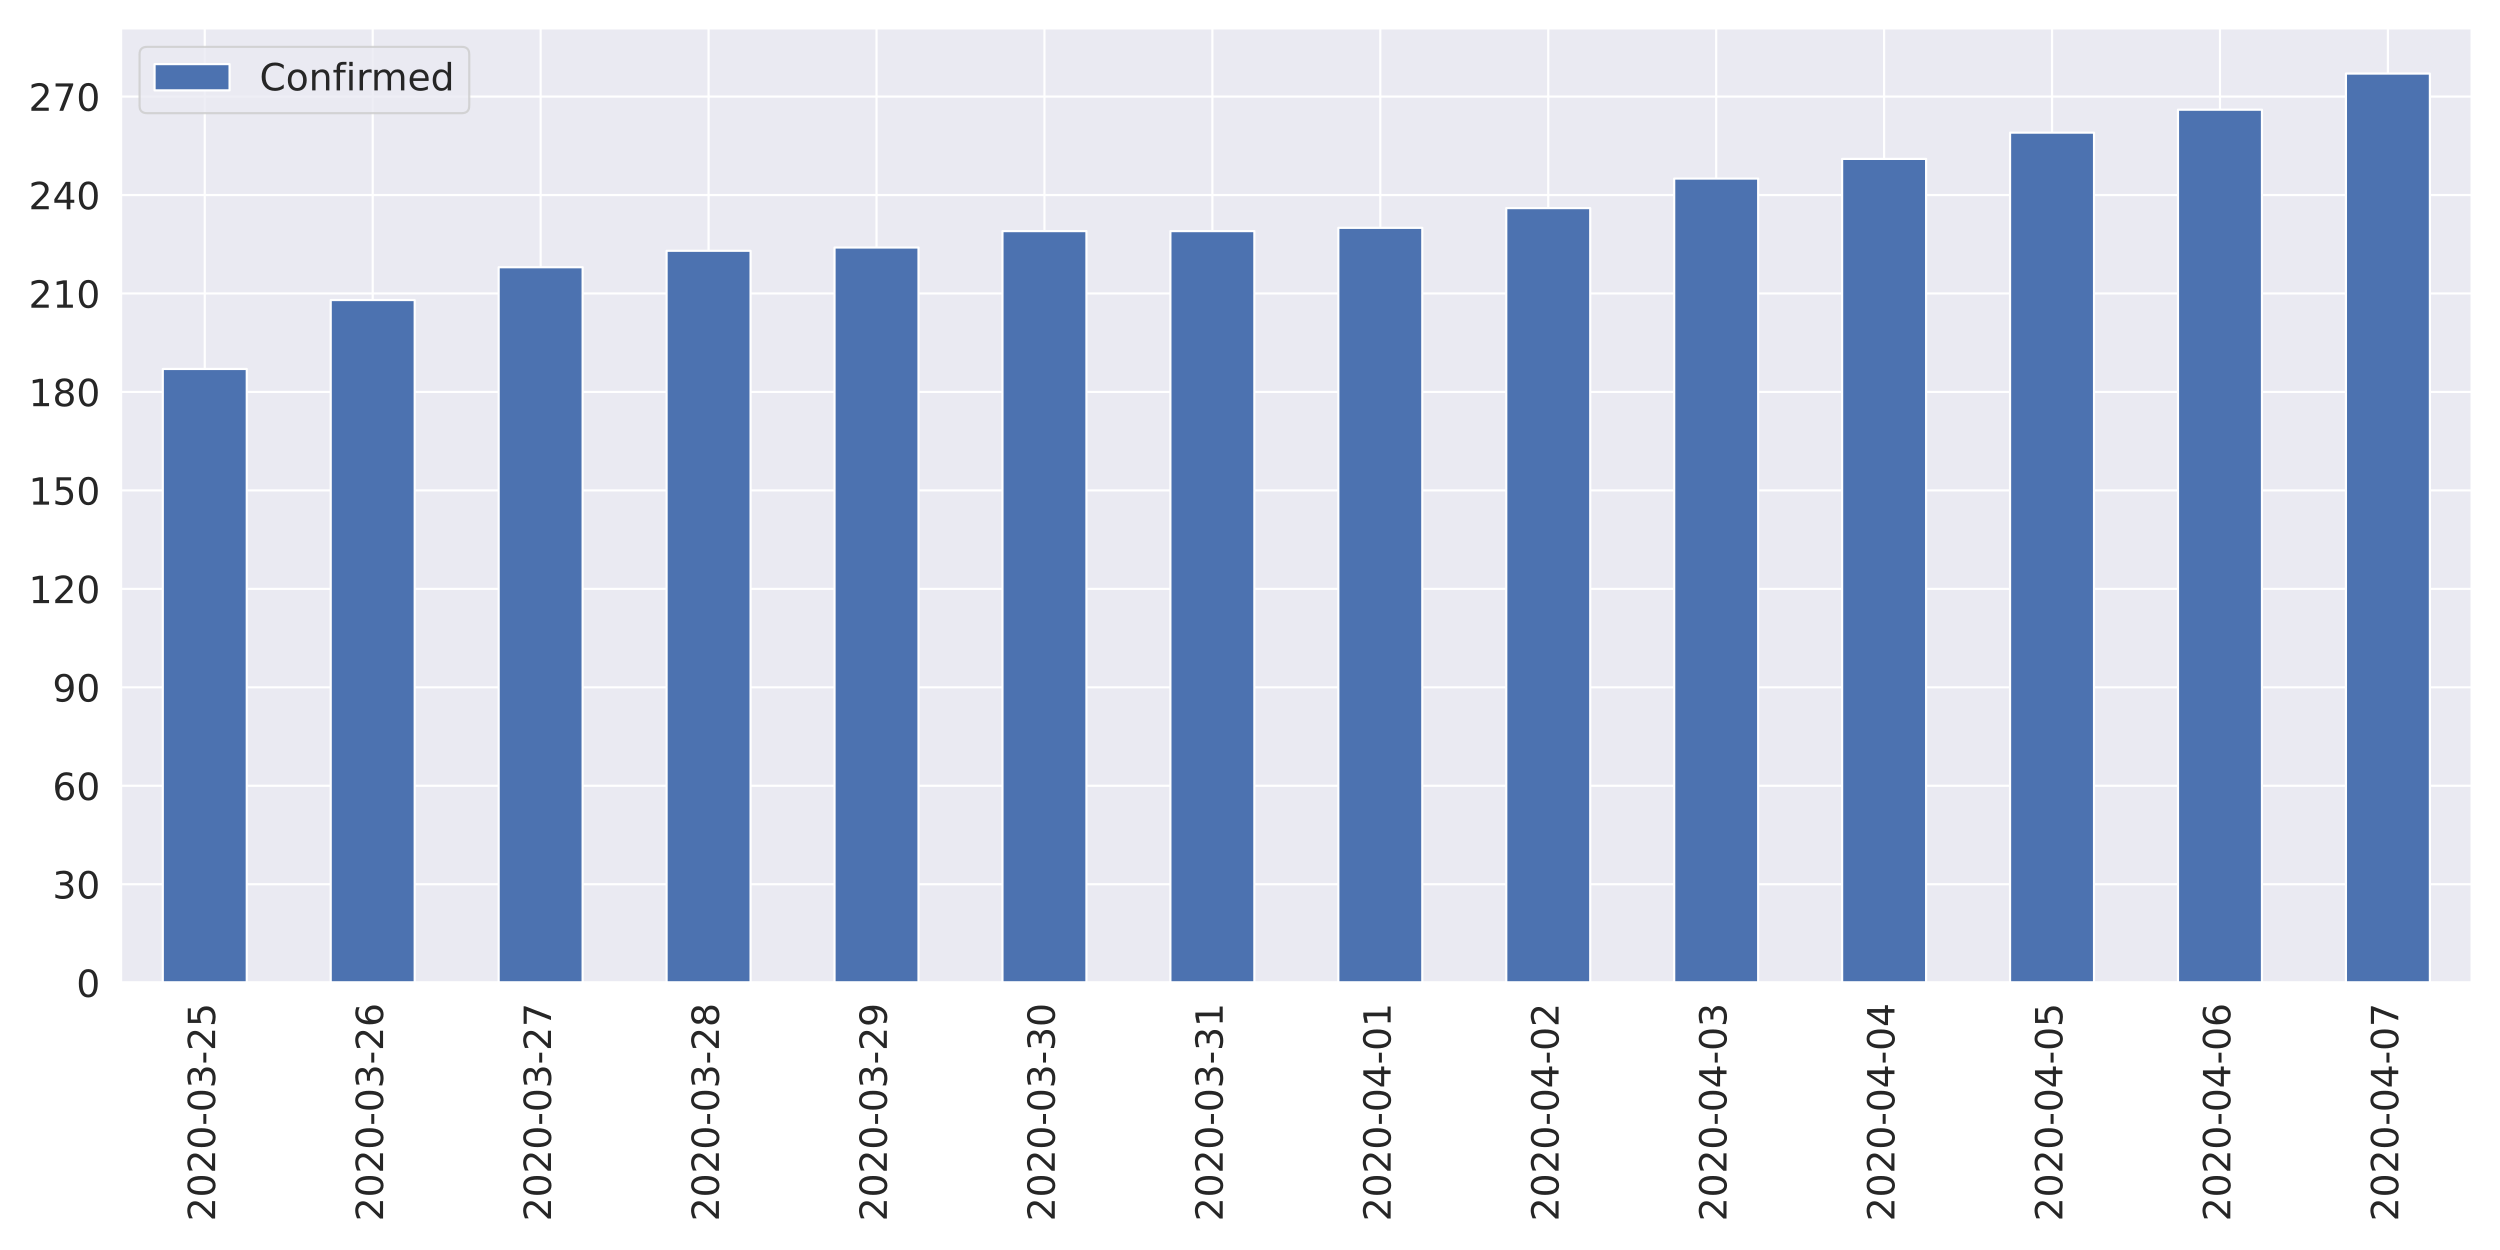 <?xml version="1.0" encoding="utf-8" standalone="no"?>
<!DOCTYPE svg PUBLIC "-//W3C//DTD SVG 1.1//EN"
  "http://www.w3.org/Graphics/SVG/1.1/DTD/svg11.dtd">
<!-- Created with matplotlib (https://matplotlib.org/) -->
<svg height="576pt" version="1.1" viewBox="0 0 1152 576" width="1152pt" xmlns="http://www.w3.org/2000/svg" xmlns:xlink="http://www.w3.org/1999/xlink">
 <defs>
  <style type="text/css">
*{stroke-linecap:butt;stroke-linejoin:round;}
  </style>
 </defs>
 <g id="figure_1">
  <g id="patch_1">
   <path d="M 0 576 
L 1152 576 
L 1152 0 
L 0 0 
z
" style="fill:#ffffff;"/>
  </g>
  <g id="axes_1">
   <g id="patch_2">
    <path d="M 55.67 452.83 
L 1139.04 452.83 
L 1139.04 12.96 
L 55.67 12.96 
z
" style="fill:#eaeaf2;"/>
   </g>
   <g id="matplotlib.axis_1">
    <g id="xtick_1">
     <g id="line2d_1">
      <path clip-path="url(#p32ae984a57)" d="M 94.362 452.83 
L 94.362 12.96 
" style="fill:none;stroke:#ffffff;stroke-linecap:round;"/>
     </g>
     <g id="text_1">
      <!-- 2020-03-25 -->
      <defs>
       <path d="M 19.188 8.297 
L 53.609 8.297 
L 53.609 0 
L 7.328 0 
L 7.328 8.297 
Q 12.938 14.109 22.625 23.891 
Q 32.328 33.688 34.812 36.531 
Q 39.547 41.844 41.422 45.531 
Q 43.312 49.219 43.312 52.781 
Q 43.312 58.594 39.234 62.25 
Q 35.156 65.922 28.609 65.922 
Q 23.969 65.922 18.812 64.312 
Q 13.672 62.703 7.812 59.422 
L 7.812 69.391 
Q 13.766 71.781 18.938 73 
Q 24.125 74.219 28.422 74.219 
Q 39.75 74.219 46.484 68.547 
Q 53.219 62.891 53.219 53.422 
Q 53.219 48.922 51.531 44.891 
Q 49.859 40.875 45.406 35.406 
Q 44.188 33.984 37.641 27.219 
Q 31.109 20.453 19.188 8.297 
z
" id="DejaVuSans-50"/>
       <path d="M 31.781 66.406 
Q 24.172 66.406 20.328 58.906 
Q 16.5 51.422 16.5 36.375 
Q 16.5 21.391 20.328 13.891 
Q 24.172 6.391 31.781 6.391 
Q 39.453 6.391 43.281 13.891 
Q 47.125 21.391 47.125 36.375 
Q 47.125 51.422 43.281 58.906 
Q 39.453 66.406 31.781 66.406 
z
M 31.781 74.219 
Q 44.047 74.219 50.516 64.516 
Q 56.984 54.828 56.984 36.375 
Q 56.984 17.969 50.516 8.266 
Q 44.047 -1.422 31.781 -1.422 
Q 19.531 -1.422 13.062 8.266 
Q 6.594 17.969 6.594 36.375 
Q 6.594 54.828 13.062 64.516 
Q 19.531 74.219 31.781 74.219 
z
" id="DejaVuSans-48"/>
       <path d="M 4.891 31.391 
L 31.203 31.391 
L 31.203 23.391 
L 4.891 23.391 
z
" id="DejaVuSans-45"/>
       <path d="M 40.578 39.312 
Q 47.656 37.797 51.625 33 
Q 55.609 28.219 55.609 21.188 
Q 55.609 10.406 48.188 4.484 
Q 40.766 -1.422 27.094 -1.422 
Q 22.516 -1.422 17.656 -0.516 
Q 12.797 0.391 7.625 2.203 
L 7.625 11.719 
Q 11.719 9.328 16.594 8.109 
Q 21.484 6.891 26.812 6.891 
Q 36.078 6.891 40.938 10.547 
Q 45.797 14.203 45.797 21.188 
Q 45.797 27.641 41.281 31.266 
Q 36.766 34.906 28.719 34.906 
L 20.219 34.906 
L 20.219 43.016 
L 29.109 43.016 
Q 36.375 43.016 40.234 45.922 
Q 44.094 48.828 44.094 54.297 
Q 44.094 59.906 40.109 62.906 
Q 36.141 65.922 28.719 65.922 
Q 24.656 65.922 20.016 65.031 
Q 15.375 64.156 9.812 62.312 
L 9.812 71.094 
Q 15.438 72.656 20.344 73.438 
Q 25.25 74.219 29.594 74.219 
Q 40.828 74.219 47.359 69.109 
Q 53.906 64.016 53.906 55.328 
Q 53.906 49.266 50.438 45.094 
Q 46.969 40.922 40.578 39.312 
z
" id="DejaVuSans-51"/>
       <path d="M 10.797 72.906 
L 49.516 72.906 
L 49.516 64.594 
L 19.828 64.594 
L 19.828 46.734 
Q 21.969 47.469 24.109 47.828 
Q 26.266 48.188 28.422 48.188 
Q 40.625 48.188 47.75 41.5 
Q 54.891 34.812 54.891 23.391 
Q 54.891 11.625 47.562 5.094 
Q 40.234 -1.422 26.906 -1.422 
Q 22.312 -1.422 17.547 -0.641 
Q 12.797 0.141 7.719 1.703 
L 7.719 11.625 
Q 12.109 9.234 16.797 8.062 
Q 21.484 6.891 26.703 6.891 
Q 35.156 6.891 40.078 11.328 
Q 45.016 15.766 45.016 23.391 
Q 45.016 31 40.078 35.438 
Q 35.156 39.891 26.703 39.891 
Q 22.75 39.891 18.812 39.016 
Q 14.891 38.141 10.797 36.281 
z
" id="DejaVuSans-53"/>
      </defs>
      <g style="fill:#262626;" transform="translate(99.13 562.754)rotate(-90)scale(0.173 -0.173)">
       <use xlink:href="#DejaVuSans-50"/>
       <use x="63.623" xlink:href="#DejaVuSans-48"/>
       <use x="127.246" xlink:href="#DejaVuSans-50"/>
       <use x="190.869" xlink:href="#DejaVuSans-48"/>
       <use x="254.492" xlink:href="#DejaVuSans-45"/>
       <use x="290.576" xlink:href="#DejaVuSans-48"/>
       <use x="354.199" xlink:href="#DejaVuSans-51"/>
       <use x="417.822" xlink:href="#DejaVuSans-45"/>
       <use x="453.906" xlink:href="#DejaVuSans-50"/>
       <use x="517.529" xlink:href="#DejaVuSans-53"/>
      </g>
     </g>
    </g>
    <g id="xtick_2">
     <g id="line2d_2">
      <path clip-path="url(#p32ae984a57)" d="M 171.745 452.83 
L 171.745 12.96 
" style="fill:none;stroke:#ffffff;stroke-linecap:round;"/>
     </g>
     <g id="text_2">
      <!-- 2020-03-26 -->
      <defs>
       <path d="M 33.016 40.375 
Q 26.375 40.375 22.484 35.828 
Q 18.609 31.297 18.609 23.391 
Q 18.609 15.531 22.484 10.953 
Q 26.375 6.391 33.016 6.391 
Q 39.656 6.391 43.531 10.953 
Q 47.406 15.531 47.406 23.391 
Q 47.406 31.297 43.531 35.828 
Q 39.656 40.375 33.016 40.375 
z
M 52.594 71.297 
L 52.594 62.312 
Q 48.875 64.062 45.094 64.984 
Q 41.312 65.922 37.594 65.922 
Q 27.828 65.922 22.672 59.328 
Q 17.531 52.734 16.797 39.406 
Q 19.672 43.656 24.016 45.922 
Q 28.375 48.188 33.594 48.188 
Q 44.578 48.188 50.953 41.516 
Q 57.328 34.859 57.328 23.391 
Q 57.328 12.156 50.688 5.359 
Q 44.047 -1.422 33.016 -1.422 
Q 20.359 -1.422 13.672 8.266 
Q 6.984 17.969 6.984 36.375 
Q 6.984 53.656 15.188 63.938 
Q 23.391 74.219 37.203 74.219 
Q 40.922 74.219 44.703 73.484 
Q 48.484 72.75 52.594 71.297 
z
" id="DejaVuSans-54"/>
      </defs>
      <g style="fill:#262626;" transform="translate(176.514 562.754)rotate(-90)scale(0.173 -0.173)">
       <use xlink:href="#DejaVuSans-50"/>
       <use x="63.623" xlink:href="#DejaVuSans-48"/>
       <use x="127.246" xlink:href="#DejaVuSans-50"/>
       <use x="190.869" xlink:href="#DejaVuSans-48"/>
       <use x="254.492" xlink:href="#DejaVuSans-45"/>
       <use x="290.576" xlink:href="#DejaVuSans-48"/>
       <use x="354.199" xlink:href="#DejaVuSans-51"/>
       <use x="417.822" xlink:href="#DejaVuSans-45"/>
       <use x="453.906" xlink:href="#DejaVuSans-50"/>
       <use x="517.529" xlink:href="#DejaVuSans-54"/>
      </g>
     </g>
    </g>
    <g id="xtick_3">
     <g id="line2d_3">
      <path clip-path="url(#p32ae984a57)" d="M 249.129 452.83 
L 249.129 12.96 
" style="fill:none;stroke:#ffffff;stroke-linecap:round;"/>
     </g>
     <g id="text_3">
      <!-- 2020-03-27 -->
      <defs>
       <path d="M 8.203 72.906 
L 55.078 72.906 
L 55.078 68.703 
L 28.609 0 
L 18.312 0 
L 43.219 64.594 
L 8.203 64.594 
z
" id="DejaVuSans-55"/>
      </defs>
      <g style="fill:#262626;" transform="translate(253.897 562.754)rotate(-90)scale(0.173 -0.173)">
       <use xlink:href="#DejaVuSans-50"/>
       <use x="63.623" xlink:href="#DejaVuSans-48"/>
       <use x="127.246" xlink:href="#DejaVuSans-50"/>
       <use x="190.869" xlink:href="#DejaVuSans-48"/>
       <use x="254.492" xlink:href="#DejaVuSans-45"/>
       <use x="290.576" xlink:href="#DejaVuSans-48"/>
       <use x="354.199" xlink:href="#DejaVuSans-51"/>
       <use x="417.822" xlink:href="#DejaVuSans-45"/>
       <use x="453.906" xlink:href="#DejaVuSans-50"/>
       <use x="517.529" xlink:href="#DejaVuSans-55"/>
      </g>
     </g>
    </g>
    <g id="xtick_4">
     <g id="line2d_4">
      <path clip-path="url(#p32ae984a57)" d="M 326.512 452.83 
L 326.512 12.96 
" style="fill:none;stroke:#ffffff;stroke-linecap:round;"/>
     </g>
     <g id="text_4">
      <!-- 2020-03-28 -->
      <defs>
       <path d="M 31.781 34.625 
Q 24.75 34.625 20.719 30.859 
Q 16.703 27.094 16.703 20.516 
Q 16.703 13.922 20.719 10.156 
Q 24.75 6.391 31.781 6.391 
Q 38.812 6.391 42.859 10.172 
Q 46.922 13.969 46.922 20.516 
Q 46.922 27.094 42.891 30.859 
Q 38.875 34.625 31.781 34.625 
z
M 21.922 38.812 
Q 15.578 40.375 12.031 44.719 
Q 8.5 49.078 8.5 55.328 
Q 8.5 64.062 14.719 69.141 
Q 20.953 74.219 31.781 74.219 
Q 42.672 74.219 48.875 69.141 
Q 55.078 64.062 55.078 55.328 
Q 55.078 49.078 51.531 44.719 
Q 48 40.375 41.703 38.812 
Q 48.828 37.156 52.797 32.312 
Q 56.781 27.484 56.781 20.516 
Q 56.781 9.906 50.312 4.234 
Q 43.844 -1.422 31.781 -1.422 
Q 19.734 -1.422 13.25 4.234 
Q 6.781 9.906 6.781 20.516 
Q 6.781 27.484 10.781 32.312 
Q 14.797 37.156 21.922 38.812 
z
M 18.312 54.391 
Q 18.312 48.734 21.844 45.562 
Q 25.391 42.391 31.781 42.391 
Q 38.141 42.391 41.719 45.562 
Q 45.312 48.734 45.312 54.391 
Q 45.312 60.062 41.719 63.234 
Q 38.141 66.406 31.781 66.406 
Q 25.391 66.406 21.844 63.234 
Q 18.312 60.062 18.312 54.391 
z
" id="DejaVuSans-56"/>
      </defs>
      <g style="fill:#262626;" transform="translate(331.281 562.754)rotate(-90)scale(0.173 -0.173)">
       <use xlink:href="#DejaVuSans-50"/>
       <use x="63.623" xlink:href="#DejaVuSans-48"/>
       <use x="127.246" xlink:href="#DejaVuSans-50"/>
       <use x="190.869" xlink:href="#DejaVuSans-48"/>
       <use x="254.492" xlink:href="#DejaVuSans-45"/>
       <use x="290.576" xlink:href="#DejaVuSans-48"/>
       <use x="354.199" xlink:href="#DejaVuSans-51"/>
       <use x="417.822" xlink:href="#DejaVuSans-45"/>
       <use x="453.906" xlink:href="#DejaVuSans-50"/>
       <use x="517.529" xlink:href="#DejaVuSans-56"/>
      </g>
     </g>
    </g>
    <g id="xtick_5">
     <g id="line2d_5">
      <path clip-path="url(#p32ae984a57)" d="M 403.896 452.83 
L 403.896 12.96 
" style="fill:none;stroke:#ffffff;stroke-linecap:round;"/>
     </g>
     <g id="text_5">
      <!-- 2020-03-29 -->
      <defs>
       <path d="M 10.984 1.516 
L 10.984 10.5 
Q 14.703 8.734 18.5 7.812 
Q 22.312 6.891 25.984 6.891 
Q 35.75 6.891 40.891 13.453 
Q 46.047 20.016 46.781 33.406 
Q 43.953 29.203 39.594 26.953 
Q 35.25 24.703 29.984 24.703 
Q 19.047 24.703 12.672 31.312 
Q 6.297 37.938 6.297 49.422 
Q 6.297 60.641 12.938 67.422 
Q 19.578 74.219 30.609 74.219 
Q 43.266 74.219 49.922 64.516 
Q 56.594 54.828 56.594 36.375 
Q 56.594 19.141 48.406 8.859 
Q 40.234 -1.422 26.422 -1.422 
Q 22.703 -1.422 18.891 -0.688 
Q 15.094 0.047 10.984 1.516 
z
M 30.609 32.422 
Q 37.25 32.422 41.125 36.953 
Q 45.016 41.5 45.016 49.422 
Q 45.016 57.281 41.125 61.844 
Q 37.25 66.406 30.609 66.406 
Q 23.969 66.406 20.094 61.844 
Q 16.219 57.281 16.219 49.422 
Q 16.219 41.5 20.094 36.953 
Q 23.969 32.422 30.609 32.422 
z
" id="DejaVuSans-57"/>
      </defs>
      <g style="fill:#262626;" transform="translate(408.664 562.754)rotate(-90)scale(0.173 -0.173)">
       <use xlink:href="#DejaVuSans-50"/>
       <use x="63.623" xlink:href="#DejaVuSans-48"/>
       <use x="127.246" xlink:href="#DejaVuSans-50"/>
       <use x="190.869" xlink:href="#DejaVuSans-48"/>
       <use x="254.492" xlink:href="#DejaVuSans-45"/>
       <use x="290.576" xlink:href="#DejaVuSans-48"/>
       <use x="354.199" xlink:href="#DejaVuSans-51"/>
       <use x="417.822" xlink:href="#DejaVuSans-45"/>
       <use x="453.906" xlink:href="#DejaVuSans-50"/>
       <use x="517.529" xlink:href="#DejaVuSans-57"/>
      </g>
     </g>
    </g>
    <g id="xtick_6">
     <g id="line2d_6">
      <path clip-path="url(#p32ae984a57)" d="M 481.28 452.83 
L 481.28 12.96 
" style="fill:none;stroke:#ffffff;stroke-linecap:round;"/>
     </g>
     <g id="text_6">
      <!-- 2020-03-30 -->
      <g style="fill:#262626;" transform="translate(486.048 562.754)rotate(-90)scale(0.173 -0.173)">
       <use xlink:href="#DejaVuSans-50"/>
       <use x="63.623" xlink:href="#DejaVuSans-48"/>
       <use x="127.246" xlink:href="#DejaVuSans-50"/>
       <use x="190.869" xlink:href="#DejaVuSans-48"/>
       <use x="254.492" xlink:href="#DejaVuSans-45"/>
       <use x="290.576" xlink:href="#DejaVuSans-48"/>
       <use x="354.199" xlink:href="#DejaVuSans-51"/>
       <use x="417.822" xlink:href="#DejaVuSans-45"/>
       <use x="453.906" xlink:href="#DejaVuSans-51"/>
       <use x="517.529" xlink:href="#DejaVuSans-48"/>
      </g>
     </g>
    </g>
    <g id="xtick_7">
     <g id="line2d_7">
      <path clip-path="url(#p32ae984a57)" d="M 558.663 452.83 
L 558.663 12.96 
" style="fill:none;stroke:#ffffff;stroke-linecap:round;"/>
     </g>
     <g id="text_7">
      <!-- 2020-03-31 -->
      <defs>
       <path d="M 12.406 8.297 
L 28.516 8.297 
L 28.516 63.922 
L 10.984 60.406 
L 10.984 69.391 
L 28.422 72.906 
L 38.281 72.906 
L 38.281 8.297 
L 54.391 8.297 
L 54.391 0 
L 12.406 0 
z
" id="DejaVuSans-49"/>
      </defs>
      <g style="fill:#262626;" transform="translate(563.431 562.754)rotate(-90)scale(0.173 -0.173)">
       <use xlink:href="#DejaVuSans-50"/>
       <use x="63.623" xlink:href="#DejaVuSans-48"/>
       <use x="127.246" xlink:href="#DejaVuSans-50"/>
       <use x="190.869" xlink:href="#DejaVuSans-48"/>
       <use x="254.492" xlink:href="#DejaVuSans-45"/>
       <use x="290.576" xlink:href="#DejaVuSans-48"/>
       <use x="354.199" xlink:href="#DejaVuSans-51"/>
       <use x="417.822" xlink:href="#DejaVuSans-45"/>
       <use x="453.906" xlink:href="#DejaVuSans-51"/>
       <use x="517.529" xlink:href="#DejaVuSans-49"/>
      </g>
     </g>
    </g>
    <g id="xtick_8">
     <g id="line2d_8">
      <path clip-path="url(#p32ae984a57)" d="M 636.047 452.83 
L 636.047 12.96 
" style="fill:none;stroke:#ffffff;stroke-linecap:round;"/>
     </g>
     <g id="text_8">
      <!-- 2020-04-01 -->
      <defs>
       <path d="M 37.797 64.312 
L 12.891 25.391 
L 37.797 25.391 
z
M 35.203 72.906 
L 47.609 72.906 
L 47.609 25.391 
L 58.016 25.391 
L 58.016 17.188 
L 47.609 17.188 
L 47.609 0 
L 37.797 0 
L 37.797 17.188 
L 4.891 17.188 
L 4.891 26.703 
z
" id="DejaVuSans-52"/>
      </defs>
      <g style="fill:#262626;" transform="translate(640.815 562.754)rotate(-90)scale(0.173 -0.173)">
       <use xlink:href="#DejaVuSans-50"/>
       <use x="63.623" xlink:href="#DejaVuSans-48"/>
       <use x="127.246" xlink:href="#DejaVuSans-50"/>
       <use x="190.869" xlink:href="#DejaVuSans-48"/>
       <use x="254.492" xlink:href="#DejaVuSans-45"/>
       <use x="290.576" xlink:href="#DejaVuSans-48"/>
       <use x="354.199" xlink:href="#DejaVuSans-52"/>
       <use x="417.822" xlink:href="#DejaVuSans-45"/>
       <use x="453.906" xlink:href="#DejaVuSans-48"/>
       <use x="517.529" xlink:href="#DejaVuSans-49"/>
      </g>
     </g>
    </g>
    <g id="xtick_9">
     <g id="line2d_9">
      <path clip-path="url(#p32ae984a57)" d="M 713.43 452.83 
L 713.43 12.96 
" style="fill:none;stroke:#ffffff;stroke-linecap:round;"/>
     </g>
     <g id="text_9">
      <!-- 2020-04-02 -->
      <g style="fill:#262626;" transform="translate(718.199 562.754)rotate(-90)scale(0.173 -0.173)">
       <use xlink:href="#DejaVuSans-50"/>
       <use x="63.623" xlink:href="#DejaVuSans-48"/>
       <use x="127.246" xlink:href="#DejaVuSans-50"/>
       <use x="190.869" xlink:href="#DejaVuSans-48"/>
       <use x="254.492" xlink:href="#DejaVuSans-45"/>
       <use x="290.576" xlink:href="#DejaVuSans-48"/>
       <use x="354.199" xlink:href="#DejaVuSans-52"/>
       <use x="417.822" xlink:href="#DejaVuSans-45"/>
       <use x="453.906" xlink:href="#DejaVuSans-48"/>
       <use x="517.529" xlink:href="#DejaVuSans-50"/>
      </g>
     </g>
    </g>
    <g id="xtick_10">
     <g id="line2d_10">
      <path clip-path="url(#p32ae984a57)" d="M 790.814 452.83 
L 790.814 12.96 
" style="fill:none;stroke:#ffffff;stroke-linecap:round;"/>
     </g>
     <g id="text_10">
      <!-- 2020-04-03 -->
      <g style="fill:#262626;" transform="translate(795.582 562.754)rotate(-90)scale(0.173 -0.173)">
       <use xlink:href="#DejaVuSans-50"/>
       <use x="63.623" xlink:href="#DejaVuSans-48"/>
       <use x="127.246" xlink:href="#DejaVuSans-50"/>
       <use x="190.869" xlink:href="#DejaVuSans-48"/>
       <use x="254.492" xlink:href="#DejaVuSans-45"/>
       <use x="290.576" xlink:href="#DejaVuSans-48"/>
       <use x="354.199" xlink:href="#DejaVuSans-52"/>
       <use x="417.822" xlink:href="#DejaVuSans-45"/>
       <use x="453.906" xlink:href="#DejaVuSans-48"/>
       <use x="517.529" xlink:href="#DejaVuSans-51"/>
      </g>
     </g>
    </g>
    <g id="xtick_11">
     <g id="line2d_11">
      <path clip-path="url(#p32ae984a57)" d="M 868.197 452.83 
L 868.197 12.96 
" style="fill:none;stroke:#ffffff;stroke-linecap:round;"/>
     </g>
     <g id="text_11">
      <!-- 2020-04-04 -->
      <g style="fill:#262626;" transform="translate(872.966 562.754)rotate(-90)scale(0.173 -0.173)">
       <use xlink:href="#DejaVuSans-50"/>
       <use x="63.623" xlink:href="#DejaVuSans-48"/>
       <use x="127.246" xlink:href="#DejaVuSans-50"/>
       <use x="190.869" xlink:href="#DejaVuSans-48"/>
       <use x="254.492" xlink:href="#DejaVuSans-45"/>
       <use x="290.576" xlink:href="#DejaVuSans-48"/>
       <use x="354.199" xlink:href="#DejaVuSans-52"/>
       <use x="417.822" xlink:href="#DejaVuSans-45"/>
       <use x="453.906" xlink:href="#DejaVuSans-48"/>
       <use x="517.529" xlink:href="#DejaVuSans-52"/>
      </g>
     </g>
    </g>
    <g id="xtick_12">
     <g id="line2d_12">
      <path clip-path="url(#p32ae984a57)" d="M 945.581 452.83 
L 945.581 12.96 
" style="fill:none;stroke:#ffffff;stroke-linecap:round;"/>
     </g>
     <g id="text_12">
      <!-- 2020-04-05 -->
      <g style="fill:#262626;" transform="translate(950.349 562.754)rotate(-90)scale(0.173 -0.173)">
       <use xlink:href="#DejaVuSans-50"/>
       <use x="63.623" xlink:href="#DejaVuSans-48"/>
       <use x="127.246" xlink:href="#DejaVuSans-50"/>
       <use x="190.869" xlink:href="#DejaVuSans-48"/>
       <use x="254.492" xlink:href="#DejaVuSans-45"/>
       <use x="290.576" xlink:href="#DejaVuSans-48"/>
       <use x="354.199" xlink:href="#DejaVuSans-52"/>
       <use x="417.822" xlink:href="#DejaVuSans-45"/>
       <use x="453.906" xlink:href="#DejaVuSans-48"/>
       <use x="517.529" xlink:href="#DejaVuSans-53"/>
      </g>
     </g>
    </g>
    <g id="xtick_13">
     <g id="line2d_13">
      <path clip-path="url(#p32ae984a57)" d="M 1022.965 452.83 
L 1022.965 12.96 
" style="fill:none;stroke:#ffffff;stroke-linecap:round;"/>
     </g>
     <g id="text_13">
      <!-- 2020-04-06 -->
      <g style="fill:#262626;" transform="translate(1027.733 562.754)rotate(-90)scale(0.173 -0.173)">
       <use xlink:href="#DejaVuSans-50"/>
       <use x="63.623" xlink:href="#DejaVuSans-48"/>
       <use x="127.246" xlink:href="#DejaVuSans-50"/>
       <use x="190.869" xlink:href="#DejaVuSans-48"/>
       <use x="254.492" xlink:href="#DejaVuSans-45"/>
       <use x="290.576" xlink:href="#DejaVuSans-48"/>
       <use x="354.199" xlink:href="#DejaVuSans-52"/>
       <use x="417.822" xlink:href="#DejaVuSans-45"/>
       <use x="453.906" xlink:href="#DejaVuSans-48"/>
       <use x="517.529" xlink:href="#DejaVuSans-54"/>
      </g>
     </g>
    </g>
    <g id="xtick_14">
     <g id="line2d_14">
      <path clip-path="url(#p32ae984a57)" d="M 1100.348 452.83 
L 1100.348 12.96 
" style="fill:none;stroke:#ffffff;stroke-linecap:round;"/>
     </g>
     <g id="text_14">
      <!-- 2020-04-07 -->
      <g style="fill:#262626;" transform="translate(1105.116 562.754)rotate(-90)scale(0.173 -0.173)">
       <use xlink:href="#DejaVuSans-50"/>
       <use x="63.623" xlink:href="#DejaVuSans-48"/>
       <use x="127.246" xlink:href="#DejaVuSans-50"/>
       <use x="190.869" xlink:href="#DejaVuSans-48"/>
       <use x="254.492" xlink:href="#DejaVuSans-45"/>
       <use x="290.576" xlink:href="#DejaVuSans-48"/>
       <use x="354.199" xlink:href="#DejaVuSans-52"/>
       <use x="417.822" xlink:href="#DejaVuSans-45"/>
       <use x="453.906" xlink:href="#DejaVuSans-48"/>
       <use x="517.529" xlink:href="#DejaVuSans-55"/>
      </g>
     </g>
    </g>
   </g>
   <g id="matplotlib.axis_2">
    <g id="ytick_1">
     <g id="line2d_15">
      <path clip-path="url(#p32ae984a57)" d="M 55.67 452.83 
L 1139.04 452.83 
" style="fill:none;stroke:#ffffff;stroke-linecap:round;"/>
     </g>
     <g id="text_15">
      <!-- 0 -->
      <g style="fill:#262626;" transform="translate(35.176 459.395)scale(0.173 -0.173)">
       <use xlink:href="#DejaVuSans-48"/>
      </g>
     </g>
    </g>
    <g id="ytick_2">
     <g id="line2d_16">
      <path clip-path="url(#p32ae984a57)" d="M 55.67 407.459 
L 1139.04 407.459 
" style="fill:none;stroke:#ffffff;stroke-linecap:round;"/>
     </g>
     <g id="text_16">
      <!-- 30 -->
      <g style="fill:#262626;" transform="translate(24.181 414.024)scale(0.173 -0.173)">
       <use xlink:href="#DejaVuSans-51"/>
       <use x="63.623" xlink:href="#DejaVuSans-48"/>
      </g>
     </g>
    </g>
    <g id="ytick_3">
     <g id="line2d_17">
      <path clip-path="url(#p32ae984a57)" d="M 55.67 362.088 
L 1139.04 362.088 
" style="fill:none;stroke:#ffffff;stroke-linecap:round;"/>
     </g>
     <g id="text_17">
      <!-- 60 -->
      <g style="fill:#262626;" transform="translate(24.181 368.653)scale(0.173 -0.173)">
       <use xlink:href="#DejaVuSans-54"/>
       <use x="63.623" xlink:href="#DejaVuSans-48"/>
      </g>
     </g>
    </g>
    <g id="ytick_4">
     <g id="line2d_18">
      <path clip-path="url(#p32ae984a57)" d="M 55.67 316.718 
L 1139.04 316.718 
" style="fill:none;stroke:#ffffff;stroke-linecap:round;"/>
     </g>
     <g id="text_18">
      <!-- 90 -->
      <g style="fill:#262626;" transform="translate(24.181 323.283)scale(0.173 -0.173)">
       <use xlink:href="#DejaVuSans-57"/>
       <use x="63.623" xlink:href="#DejaVuSans-48"/>
      </g>
     </g>
    </g>
    <g id="ytick_5">
     <g id="line2d_19">
      <path clip-path="url(#p32ae984a57)" d="M 55.67 271.347 
L 1139.04 271.347 
" style="fill:none;stroke:#ffffff;stroke-linecap:round;"/>
     </g>
     <g id="text_19">
      <!-- 120 -->
      <g style="fill:#262626;" transform="translate(13.187 277.912)scale(0.173 -0.173)">
       <use xlink:href="#DejaVuSans-49"/>
       <use x="63.623" xlink:href="#DejaVuSans-50"/>
       <use x="127.246" xlink:href="#DejaVuSans-48"/>
      </g>
     </g>
    </g>
    <g id="ytick_6">
     <g id="line2d_20">
      <path clip-path="url(#p32ae984a57)" d="M 55.67 225.976 
L 1139.04 225.976 
" style="fill:none;stroke:#ffffff;stroke-linecap:round;"/>
     </g>
     <g id="text_20">
      <!-- 150 -->
      <g style="fill:#262626;" transform="translate(13.187 232.541)scale(0.173 -0.173)">
       <use xlink:href="#DejaVuSans-49"/>
       <use x="63.623" xlink:href="#DejaVuSans-53"/>
       <use x="127.246" xlink:href="#DejaVuSans-48"/>
      </g>
     </g>
    </g>
    <g id="ytick_7">
     <g id="line2d_21">
      <path clip-path="url(#p32ae984a57)" d="M 55.67 180.605 
L 1139.04 180.605 
" style="fill:none;stroke:#ffffff;stroke-linecap:round;"/>
     </g>
     <g id="text_21">
      <!-- 180 -->
      <g style="fill:#262626;" transform="translate(13.187 187.17)scale(0.173 -0.173)">
       <use xlink:href="#DejaVuSans-49"/>
       <use x="63.623" xlink:href="#DejaVuSans-56"/>
       <use x="127.246" xlink:href="#DejaVuSans-48"/>
      </g>
     </g>
    </g>
    <g id="ytick_8">
     <g id="line2d_22">
      <path clip-path="url(#p32ae984a57)" d="M 55.67 135.234 
L 1139.04 135.234 
" style="fill:none;stroke:#ffffff;stroke-linecap:round;"/>
     </g>
     <g id="text_22">
      <!-- 210 -->
      <g style="fill:#262626;" transform="translate(13.187 141.799)scale(0.173 -0.173)">
       <use xlink:href="#DejaVuSans-50"/>
       <use x="63.623" xlink:href="#DejaVuSans-49"/>
       <use x="127.246" xlink:href="#DejaVuSans-48"/>
      </g>
     </g>
    </g>
    <g id="ytick_9">
     <g id="line2d_23">
      <path clip-path="url(#p32ae984a57)" d="M 55.67 89.864 
L 1139.04 89.864 
" style="fill:none;stroke:#ffffff;stroke-linecap:round;"/>
     </g>
     <g id="text_23">
      <!-- 240 -->
      <g style="fill:#262626;" transform="translate(13.187 96.429)scale(0.173 -0.173)">
       <use xlink:href="#DejaVuSans-50"/>
       <use x="63.623" xlink:href="#DejaVuSans-52"/>
       <use x="127.246" xlink:href="#DejaVuSans-48"/>
      </g>
     </g>
    </g>
    <g id="ytick_10">
     <g id="line2d_24">
      <path clip-path="url(#p32ae984a57)" d="M 55.67 44.493 
L 1139.04 44.493 
" style="fill:none;stroke:#ffffff;stroke-linecap:round;"/>
     </g>
     <g id="text_24">
      <!-- 270 -->
      <g style="fill:#262626;" transform="translate(13.187 51.058)scale(0.173 -0.173)">
       <use xlink:href="#DejaVuSans-50"/>
       <use x="63.623" xlink:href="#DejaVuSans-55"/>
       <use x="127.246" xlink:href="#DejaVuSans-48"/>
      </g>
     </g>
    </g>
   </g>
   <g id="patch_3">
    <path clip-path="url(#p32ae984a57)" d="M 75.016 452.83 
L 113.708 452.83 
L 113.708 170.019 
L 75.016 170.019 
z
" style="fill:#4c72b0;stroke:#ffffff;stroke-linejoin:miter;"/>
   </g>
   <g id="patch_4">
    <path clip-path="url(#p32ae984a57)" d="M 152.399 452.83 
L 191.091 452.83 
L 191.091 138.259 
L 152.399 138.259 
z
" style="fill:#4c72b0;stroke:#ffffff;stroke-linejoin:miter;"/>
   </g>
   <g id="patch_5">
    <path clip-path="url(#p32ae984a57)" d="M 229.783 452.83 
L 268.475 452.83 
L 268.475 123.135 
L 229.783 123.135 
z
" style="fill:#4c72b0;stroke:#ffffff;stroke-linejoin:miter;"/>
   </g>
   <g id="patch_6">
    <path clip-path="url(#p32ae984a57)" d="M 307.167 452.83 
L 345.858 452.83 
L 345.858 115.574 
L 307.167 115.574 
z
" style="fill:#4c72b0;stroke:#ffffff;stroke-linejoin:miter;"/>
   </g>
   <g id="patch_7">
    <path clip-path="url(#p32ae984a57)" d="M 384.55 452.83 
L 423.242 452.83 
L 423.242 114.061 
L 384.55 114.061 
z
" style="fill:#4c72b0;stroke:#ffffff;stroke-linejoin:miter;"/>
   </g>
   <g id="patch_8">
    <path clip-path="url(#p32ae984a57)" d="M 461.934 452.83 
L 500.626 452.83 
L 500.626 106.499 
L 461.934 106.499 
z
" style="fill:#4c72b0;stroke:#ffffff;stroke-linejoin:miter;"/>
   </g>
   <g id="patch_9">
    <path clip-path="url(#p32ae984a57)" d="M 539.317 452.83 
L 578.009 452.83 
L 578.009 106.499 
L 539.317 106.499 
z
" style="fill:#4c72b0;stroke:#ffffff;stroke-linejoin:miter;"/>
   </g>
   <g id="patch_10">
    <path clip-path="url(#p32ae984a57)" d="M 616.701 452.83 
L 655.393 452.83 
L 655.393 104.987 
L 616.701 104.987 
z
" style="fill:#4c72b0;stroke:#ffffff;stroke-linejoin:miter;"/>
   </g>
   <g id="patch_11">
    <path clip-path="url(#p32ae984a57)" d="M 694.084 452.83 
L 732.776 452.83 
L 732.776 95.913 
L 694.084 95.913 
z
" style="fill:#4c72b0;stroke:#ffffff;stroke-linejoin:miter;"/>
   </g>
   <g id="patch_12">
    <path clip-path="url(#p32ae984a57)" d="M 771.468 452.83 
L 810.16 452.83 
L 810.16 82.302 
L 771.468 82.302 
z
" style="fill:#4c72b0;stroke:#ffffff;stroke-linejoin:miter;"/>
   </g>
   <g id="patch_13">
    <path clip-path="url(#p32ae984a57)" d="M 848.852 452.83 
L 887.543 452.83 
L 887.543 73.228 
L 848.852 73.228 
z
" style="fill:#4c72b0;stroke:#ffffff;stroke-linejoin:miter;"/>
   </g>
   <g id="patch_14">
    <path clip-path="url(#p32ae984a57)" d="M 926.235 452.83 
L 964.927 452.83 
L 964.927 61.129 
L 926.235 61.129 
z
" style="fill:#4c72b0;stroke:#ffffff;stroke-linejoin:miter;"/>
   </g>
   <g id="patch_15">
    <path clip-path="url(#p32ae984a57)" d="M 1003.619 452.83 
L 1042.311 452.83 
L 1042.311 50.542 
L 1003.619 50.542 
z
" style="fill:#4c72b0;stroke:#ffffff;stroke-linejoin:miter;"/>
   </g>
   <g id="patch_16">
    <path clip-path="url(#p32ae984a57)" d="M 1081.002 452.83 
L 1119.694 452.83 
L 1119.694 33.906 
L 1081.002 33.906 
z
" style="fill:#4c72b0;stroke:#ffffff;stroke-linejoin:miter;"/>
   </g>
   <g id="patch_17">
    <path d="M 55.67 452.83 
L 55.67 12.96 
" style="fill:none;stroke:#ffffff;stroke-linecap:square;stroke-linejoin:miter;stroke-width:1.25;"/>
   </g>
   <g id="patch_18">
    <path d="M 1139.04 452.83 
L 1139.04 12.96 
" style="fill:none;stroke:#ffffff;stroke-linecap:square;stroke-linejoin:miter;stroke-width:1.25;"/>
   </g>
   <g id="patch_19">
    <path d="M 55.67 452.83 
L 1139.04 452.83 
" style="fill:none;stroke:#ffffff;stroke-linecap:square;stroke-linejoin:miter;stroke-width:1.25;"/>
   </g>
   <g id="patch_20">
    <path d="M 55.67 12.96 
L 1139.04 12.96 
" style="fill:none;stroke:#ffffff;stroke-linecap:square;stroke-linejoin:miter;stroke-width:1.25;"/>
   </g>
   <g id="legend_1">
    <g id="patch_21">
     <path d="M 67.766 52.148 
L 212.772 52.148 
Q 216.228 52.148 216.228 48.692 
L 216.228 25.056 
Q 216.228 21.6 212.772 21.6 
L 67.766 21.6 
Q 64.31 21.6 64.31 25.056 
L 64.31 48.692 
Q 64.31 52.148 67.766 52.148 
z
" style="fill:#eaeaf2;opacity:0.8;stroke:#cccccc;stroke-linejoin:miter;"/>
    </g>
    <g id="patch_22">
     <path d="M 71.222 41.642 
L 105.782 41.642 
L 105.782 29.546 
L 71.222 29.546 
z
" style="fill:#4c72b0;stroke:#ffffff;stroke-linejoin:miter;"/>
    </g>
    <g id="text_25">
     <!-- Confirmed -->
     <defs>
      <path d="M 64.406 67.281 
L 64.406 56.891 
Q 59.422 61.531 53.781 63.812 
Q 48.141 66.109 41.797 66.109 
Q 29.297 66.109 22.656 58.469 
Q 16.016 50.828 16.016 36.375 
Q 16.016 21.969 22.656 14.328 
Q 29.297 6.688 41.797 6.688 
Q 48.141 6.688 53.781 8.984 
Q 59.422 11.281 64.406 15.922 
L 64.406 5.609 
Q 59.234 2.094 53.438 0.328 
Q 47.656 -1.422 41.219 -1.422 
Q 24.656 -1.422 15.125 8.703 
Q 5.609 18.844 5.609 36.375 
Q 5.609 53.953 15.125 64.078 
Q 24.656 74.219 41.219 74.219 
Q 47.75 74.219 53.531 72.484 
Q 59.328 70.75 64.406 67.281 
z
" id="DejaVuSans-67"/>
      <path d="M 30.609 48.391 
Q 23.391 48.391 19.188 42.75 
Q 14.984 37.109 14.984 27.297 
Q 14.984 17.484 19.156 11.844 
Q 23.344 6.203 30.609 6.203 
Q 37.797 6.203 41.984 11.859 
Q 46.188 17.531 46.188 27.297 
Q 46.188 37.016 41.984 42.703 
Q 37.797 48.391 30.609 48.391 
z
M 30.609 56 
Q 42.328 56 49.016 48.375 
Q 55.719 40.766 55.719 27.297 
Q 55.719 13.875 49.016 6.219 
Q 42.328 -1.422 30.609 -1.422 
Q 18.844 -1.422 12.172 6.219 
Q 5.516 13.875 5.516 27.297 
Q 5.516 40.766 12.172 48.375 
Q 18.844 56 30.609 56 
z
" id="DejaVuSans-111"/>
      <path d="M 54.891 33.016 
L 54.891 0 
L 45.906 0 
L 45.906 32.719 
Q 45.906 40.484 42.875 44.328 
Q 39.844 48.188 33.797 48.188 
Q 26.516 48.188 22.312 43.547 
Q 18.109 38.922 18.109 30.906 
L 18.109 0 
L 9.078 0 
L 9.078 54.688 
L 18.109 54.688 
L 18.109 46.188 
Q 21.344 51.125 25.703 53.562 
Q 30.078 56 35.797 56 
Q 45.219 56 50.047 50.172 
Q 54.891 44.344 54.891 33.016 
z
" id="DejaVuSans-110"/>
      <path d="M 37.109 75.984 
L 37.109 68.5 
L 28.516 68.5 
Q 23.688 68.5 21.797 66.547 
Q 19.922 64.594 19.922 59.516 
L 19.922 54.688 
L 34.719 54.688 
L 34.719 47.703 
L 19.922 47.703 
L 19.922 0 
L 10.891 0 
L 10.891 47.703 
L 2.297 47.703 
L 2.297 54.688 
L 10.891 54.688 
L 10.891 58.5 
Q 10.891 67.625 15.141 71.797 
Q 19.391 75.984 28.609 75.984 
z
" id="DejaVuSans-102"/>
      <path d="M 9.422 54.688 
L 18.406 54.688 
L 18.406 0 
L 9.422 0 
z
M 9.422 75.984 
L 18.406 75.984 
L 18.406 64.594 
L 9.422 64.594 
z
" id="DejaVuSans-105"/>
      <path d="M 41.109 46.297 
Q 39.594 47.172 37.812 47.578 
Q 36.031 48 33.891 48 
Q 26.266 48 22.188 43.047 
Q 18.109 38.094 18.109 28.812 
L 18.109 0 
L 9.078 0 
L 9.078 54.688 
L 18.109 54.688 
L 18.109 46.188 
Q 20.953 51.172 25.484 53.578 
Q 30.031 56 36.531 56 
Q 37.453 56 38.578 55.875 
Q 39.703 55.766 41.062 55.516 
z
" id="DejaVuSans-114"/>
      <path d="M 52 44.188 
Q 55.375 50.25 60.062 53.125 
Q 64.75 56 71.094 56 
Q 79.641 56 84.281 50.016 
Q 88.922 44.047 88.922 33.016 
L 88.922 0 
L 79.891 0 
L 79.891 32.719 
Q 79.891 40.578 77.094 44.375 
Q 74.312 48.188 68.609 48.188 
Q 61.625 48.188 57.562 43.547 
Q 53.516 38.922 53.516 30.906 
L 53.516 0 
L 44.484 0 
L 44.484 32.719 
Q 44.484 40.625 41.703 44.406 
Q 38.922 48.188 33.109 48.188 
Q 26.219 48.188 22.156 43.531 
Q 18.109 38.875 18.109 30.906 
L 18.109 0 
L 9.078 0 
L 9.078 54.688 
L 18.109 54.688 
L 18.109 46.188 
Q 21.188 51.219 25.484 53.609 
Q 29.781 56 35.688 56 
Q 41.656 56 45.828 52.969 
Q 50 49.953 52 44.188 
z
" id="DejaVuSans-109"/>
      <path d="M 56.203 29.594 
L 56.203 25.203 
L 14.891 25.203 
Q 15.484 15.922 20.484 11.062 
Q 25.484 6.203 34.422 6.203 
Q 39.594 6.203 44.453 7.469 
Q 49.312 8.734 54.109 11.281 
L 54.109 2.781 
Q 49.266 0.734 44.188 -0.344 
Q 39.109 -1.422 33.891 -1.422 
Q 20.797 -1.422 13.156 6.188 
Q 5.516 13.812 5.516 26.812 
Q 5.516 40.234 12.766 48.109 
Q 20.016 56 32.328 56 
Q 43.359 56 49.781 48.891 
Q 56.203 41.797 56.203 29.594 
z
M 47.219 32.234 
Q 47.125 39.594 43.094 43.984 
Q 39.062 48.391 32.422 48.391 
Q 24.906 48.391 20.391 44.141 
Q 15.875 39.891 15.188 32.172 
z
" id="DejaVuSans-101"/>
      <path d="M 45.406 46.391 
L 45.406 75.984 
L 54.391 75.984 
L 54.391 0 
L 45.406 0 
L 45.406 8.203 
Q 42.578 3.328 38.25 0.953 
Q 33.938 -1.422 27.875 -1.422 
Q 17.969 -1.422 11.734 6.484 
Q 5.516 14.406 5.516 27.297 
Q 5.516 40.188 11.734 48.094 
Q 17.969 56 27.875 56 
Q 33.938 56 38.25 53.625 
Q 42.578 51.266 45.406 46.391 
z
M 14.797 27.297 
Q 14.797 17.391 18.875 11.75 
Q 22.953 6.109 30.078 6.109 
Q 37.203 6.109 41.297 11.75 
Q 45.406 17.391 45.406 27.297 
Q 45.406 37.203 41.297 42.844 
Q 37.203 48.484 30.078 48.484 
Q 22.953 48.484 18.875 42.844 
Q 14.797 37.203 14.797 27.297 
z
" id="DejaVuSans-100"/>
     </defs>
     <g style="fill:#262626;" transform="translate(119.606 41.642)scale(0.173 -0.173)">
      <use xlink:href="#DejaVuSans-67"/>
      <use x="69.824" xlink:href="#DejaVuSans-111"/>
      <use x="131.006" xlink:href="#DejaVuSans-110"/>
      <use x="194.385" xlink:href="#DejaVuSans-102"/>
      <use x="229.59" xlink:href="#DejaVuSans-105"/>
      <use x="257.373" xlink:href="#DejaVuSans-114"/>
      <use x="296.736" xlink:href="#DejaVuSans-109"/>
      <use x="394.148" xlink:href="#DejaVuSans-101"/>
      <use x="455.672" xlink:href="#DejaVuSans-100"/>
     </g>
    </g>
   </g>
  </g>
 </g>
 <defs>
  <clipPath id="p32ae984a57">
   <rect height="439.87" width="1083.37" x="55.67" y="12.96"/>
  </clipPath>
 </defs>
</svg>
